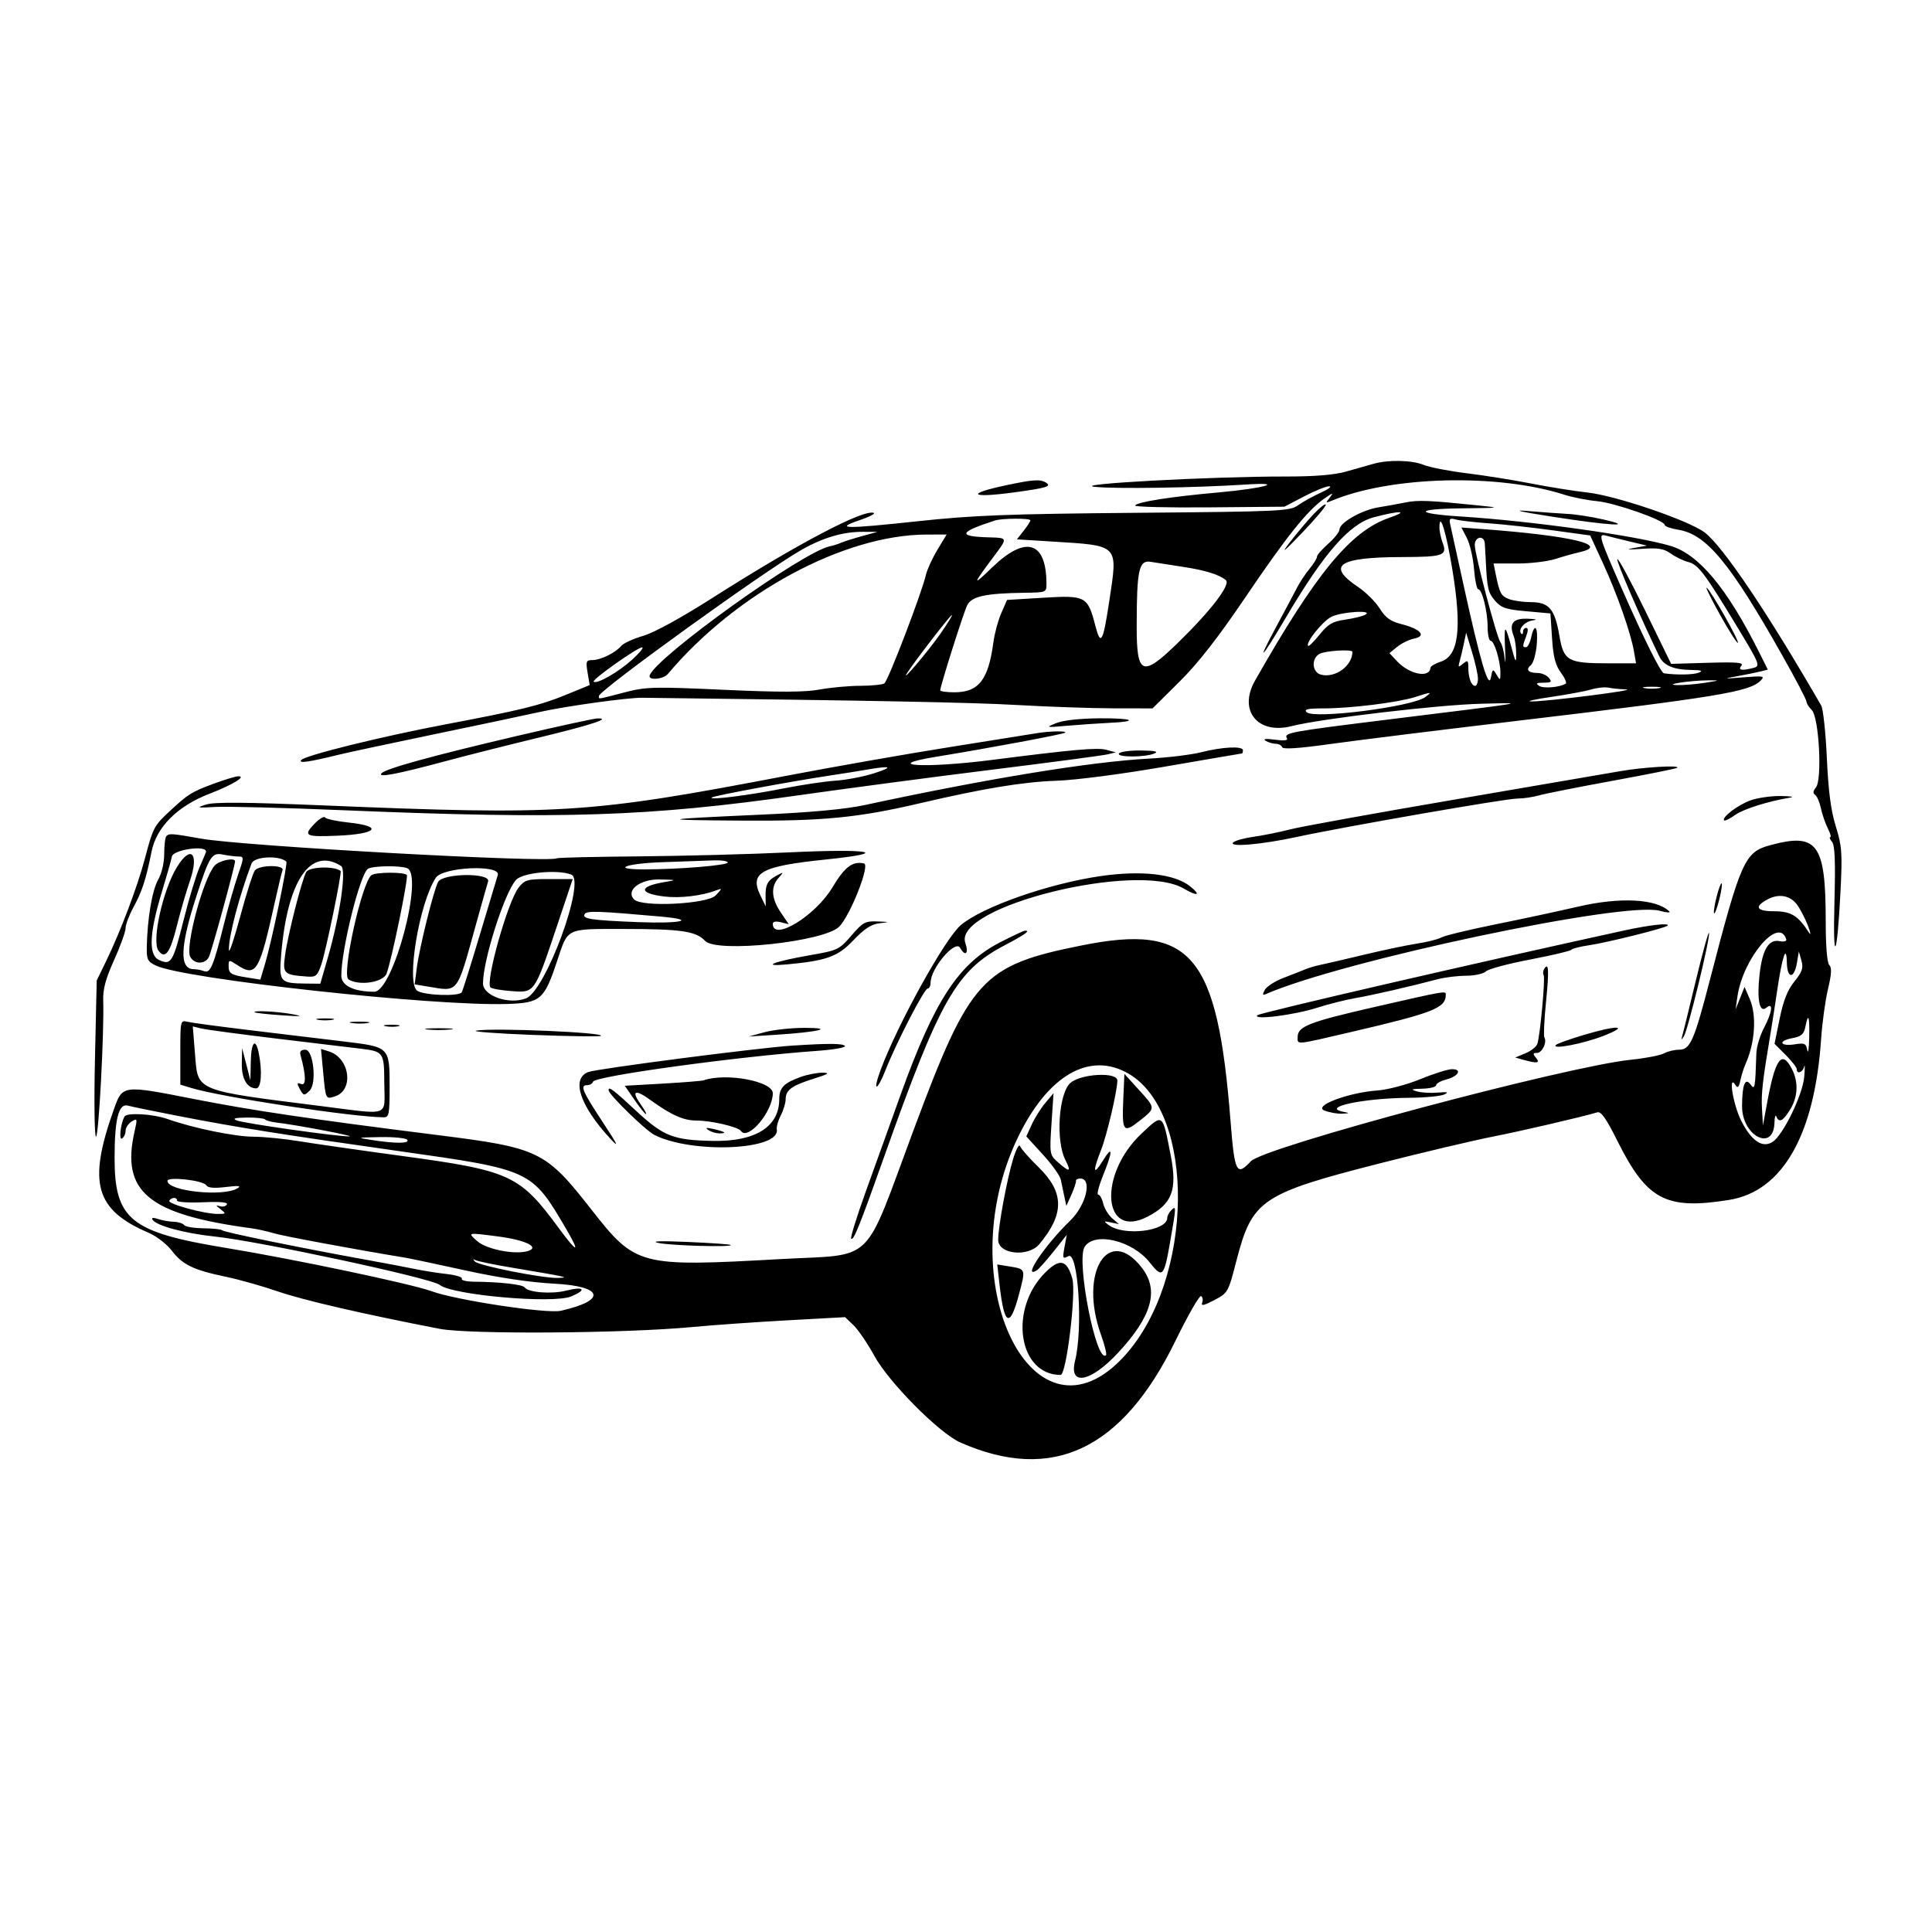 <svg id="svg" xmlns="http://www.w3.org/2000/svg" xmlns:xlink="http://www.w3.org/1999/xlink" width="500" height="500" viewBox="0, 0, 500,500"><g id="svgg"><path id="path0" d="M355.417 120.044 C 354.042 120.433,350.866 121.332,348.360 122.042 C 345.250 122.924,340.225 123.330,332.527 123.322 C 313.442 123.303,276.910 125.287,283.333 125.993 C 288.511 126.563,309.253 126.245,322.500 125.392 C 332.950 124.720,327.210 126.374,315.417 127.433 C 302.848 128.562,294.330 129.895,293.755 130.825 C 293.534 131.183,302.141 131.399,312.883 131.305 L 332.414 131.133 337.469 128.483 C 340.250 127.026,343.175 125.842,343.971 125.852 C 344.766 125.862,343.796 126.606,341.814 127.505 C 339.833 128.404,337.192 129.866,335.944 130.755 C 333.794 132.286,331.613 132.388,294.129 132.716 C 260.822 133.008,251.894 133.351,237.538 134.893 C 218.520 136.935,215.805 136.885,222.500 134.613 C 225.021 133.758,226.644 132.911,226.108 132.732 C 223.334 131.803,206.237 140.817,184.500 154.666 C 176.275 159.907,169.289 163.736,166.445 164.562 C 163.894 165.304,161.333 166.481,160.755 167.177 C 159.294 168.939,155.431 170.833,153.301 170.833 C 151.694 170.833,151.574 171.149,152.066 174.066 L 152.612 177.298 146.514 179.795 C 139.730 182.574,135.019 183.730,115.079 187.511 C 98.820 190.594,79.244 195.422,78.014 196.653 C 77.035 197.632,79.790 197.257,87.500 195.361 C 90.021 194.742,101.083 192.370,112.083 190.091 C 123.083 187.813,135.458 185.197,139.583 184.279 C 146.527 182.733,162.385 180.533,166.250 180.579 C 225.626 181.285,251.569 181.787,263.333 182.459 C 271.354 182.917,282.498 183.301,288.096 183.313 L 298.276 183.333 305.211 176.458 C 310.066 171.645,315.192 165.085,322.303 154.583 C 332.997 138.789,338.339 132.110,342.748 129.019 C 344.961 127.468,345.203 127.418,344.167 128.730 C 343.012 130.191,343.044 130.259,344.583 129.612 C 359.815 123.210,387.519 122.483,404.855 128.031 C 406.997 128.717,410.813 129.469,413.333 129.703 C 417.974 130.133,430.833 134.662,430.833 135.866 C 430.833 136.226,432.427 136.783,434.375 137.104 C 441.637 138.301,447.742 145.680,461.206 169.532 C 464.668 175.665,467.500 181.065,467.500 181.532 C 467.500 181.999,468.126 183.007,468.890 183.771 C 470.767 185.648,471.624 201.793,469.954 203.805 C 469.208 204.704,469.140 205.307,469.741 205.689 C 470.226 205.997,470.904 207.563,471.246 209.167 C 471.588 210.771,472.394 213.115,473.038 214.375 C 473.683 215.635,473.966 216.667,473.669 216.667 C 473.372 216.667,473.581 217.211,474.134 217.877 C 474.867 218.760,475.034 222.984,474.751 233.502 C 474.306 250.059,475.441 248.120,476.312 230.833 C 476.821 220.729,476.698 219.001,475.105 213.867 C 473.827 209.748,473.179 204.800,472.786 196.163 C 472.487 189.570,471.831 183.464,471.329 182.594 C 457.616 158.817,445.902 141.408,441.205 137.826 C 437.133 134.720,418.284 128.288,410.833 127.462 C 407.396 127.081,400.833 126.033,396.250 125.134 C 391.667 124.235,384.167 123.040,379.583 122.478 C 375.000 121.917,369.985 120.942,368.440 120.312 C 365.365 119.059,359.341 118.935,355.417 120.044 M260.417 125.575 C 249.893 127.804,251.013 128.965,262.231 127.457 C 270.788 126.307,272.239 125.874,270.735 124.922 C 269.233 123.970,267.469 124.082,260.417 125.575 M363.750 130.032 C 361.917 130.402,358.729 130.980,356.667 131.316 C 352.410 132.011,346.667 135.279,346.667 137.007 C 346.667 137.642,345.354 139.313,343.750 140.722 C 342.146 142.130,340.833 143.640,340.833 144.077 C 340.833 144.514,339.958 145.932,338.888 147.228 C 337.818 148.523,336.370 150.708,335.670 152.083 C 334.970 153.458,332.627 157.865,330.464 161.875 C 324.928 172.137,326.232 170.939,332.906 159.632 C 342.697 143.042,349.283 135.540,355.511 133.880 C 362.320 132.066,364.898 132.158,359.503 134.022 C 349.541 137.466,340.616 148.299,324.792 176.157 C 320.403 183.882,325.473 190.163,334.284 187.918 C 341.900 185.978,372.385 182.380,383.333 182.129 C 395.227 181.857,397.306 181.506,358.547 186.303 C 333.712 189.376,332.191 189.659,333.049 191.047 C 333.410 191.631,332.387 191.759,329.963 191.434 C 327.618 191.120,326.763 191.217,327.543 191.711 C 328.207 192.131,329.375 192.480,330.139 192.487 C 330.903 192.494,331.659 192.894,331.820 193.376 C 332.016 193.965,336.071 193.699,344.181 192.565 C 350.819 191.637,372.188 188.985,391.667 186.671 C 444.652 180.377,452.738 179.048,455.624 176.162 C 456.835 174.951,456.453 174.877,451.183 175.297 C 445.999 175.710,445.836 175.680,449.572 175.002 C 451.857 174.588,454.578 174.035,455.619 173.774 L 457.511 173.299 455.334 168.941 C 447.024 152.306,439.670 143.457,432.350 141.283 C 423.368 138.615,396.392 134.831,378.103 133.672 C 365.800 132.892,366.021 131.691,378.492 131.554 C 388.458 131.444,388.572 131.422,382.500 130.796 C 369.813 129.488,367.011 129.373,363.750 130.032 M339.920 133.095 C 338.282 134.830,335.509 138.125,333.756 140.417 C 331.390 143.511,332.213 142.868,336.952 137.918 C 340.462 134.252,343.236 130.958,343.116 130.597 C 342.995 130.236,341.557 131.360,339.920 133.095 M401.667 133.709 C 416.640 136.046,423.584 136.432,415.000 134.451 C 412.021 133.763,407.896 133.113,405.833 133.007 C 403.771 132.900,399.083 132.561,395.417 132.253 C 391.124 131.893,393.349 132.411,401.667 133.709 M266.667 134.660 C 266.667 134.932,265.881 136.150,264.921 137.369 L 263.175 139.583 272.212 140.146 C 289.791 141.242,289.318 140.750,287.073 155.602 C 285.450 166.339,284.871 167.335,283.447 161.833 C 281.504 154.324,280.951 154.029,270.080 154.689 L 260.623 155.263 259.130 158.673 C 258.309 160.549,257.389 163.958,257.085 166.250 C 255.796 175.961,253.286 179.167,246.971 179.167 C 244.970 179.167,243.333 178.932,243.333 178.646 C 243.333 177.578,249.324 158.670,250.297 156.667 C 251.430 154.332,255.063 153.538,265.208 153.406 C 270.774 153.334,270.833 153.309,270.824 151.042 C 270.780 140.042,265.444 138.459,256.751 146.867 C 251.430 152.012,251.565 151.528,257.758 143.255 C 260.682 139.348,260.630 139.181,256.458 139.084 C 247.678 138.878,247.934 137.801,257.500 134.703 C 259.319 134.114,266.667 134.080,266.667 134.660 M385.417 135.440 C 389.083 135.696,396.461 136.507,401.811 137.242 L 411.539 138.578 414.841 145.747 C 418.478 153.644,422.017 163.700,422.863 168.542 L 423.409 171.667 416.412 171.667 C 405.723 171.667,404.692 171.091,403.561 164.485 C 402.381 157.597,400.875 155.833,396.175 155.833 C 394.213 155.833,391.679 155.480,390.542 155.048 C 388.467 154.259,388.086 153.542,387.079 148.542 L 386.534 145.833 392.702 145.833 C 396.094 145.833,400.530 145.302,402.560 144.653 C 404.589 144.004,407.281 143.246,408.542 142.970 C 417.053 141.106,406.887 138.647,383.482 136.910 L 378.214 136.519 379.633 139.264 C 380.414 140.773,381.242 144.369,381.474 147.254 C 381.705 150.139,382.201 152.500,382.575 152.500 C 383.576 152.500,384.990 158.218,384.995 162.292 C 384.998 164.240,385.357 165.833,385.794 165.833 C 386.727 165.833,388.333 171.168,388.303 174.167 C 388.284 176.157,388.238 176.175,387.293 174.583 C 386.360 173.013,386.276 173.060,385.826 175.417 C 385.241 178.478,383.046 170.966,378.641 150.833 C 377.087 143.729,375.612 137.024,375.365 135.933 C 374.969 134.195,375.151 134.013,376.832 134.462 C 377.887 134.744,381.750 135.184,385.417 135.440 M375.848 147.274 C 378.397 162.730,377.517 169.738,372.839 171.250 C 371.421 171.708,370.234 172.416,370.202 172.823 C 369.981 175.578,364.774 174.560,361.560 171.133 L 359.583 169.025 361.615 167.377 C 362.733 166.471,364.707 165.517,366.003 165.258 C 369.254 164.607,367.643 162.770,362.738 161.535 C 359.863 160.811,358.604 159.908,357.064 157.469 C 355.975 155.744,353.472 153.253,351.501 151.933 C 343.159 146.345,346.307 144.203,362.917 144.163 C 373.526 144.138,374.604 143.760,373.366 140.502 C 372.890 139.249,372.511 137.405,372.525 136.404 C 372.584 132.214,374.278 137.758,375.848 147.274 M223.103 138.744 C 220.914 139.346,218.476 140.119,217.686 140.461 C 216.896 140.804,215.592 141.213,214.787 141.371 C 207.869 142.728,169.832 169.983,168.134 174.801 C 167.656 176.155,171.647 175.837,172.835 174.426 C 190.510 153.437,218.431 138.389,239.784 138.344 L 244.985 138.333 242.598 142.292 C 241.285 144.469,239.952 147.375,239.635 148.750 C 238.551 153.462,229.826 176.250,228.871 176.862 C 228.346 177.199,225.522 177.480,222.596 177.487 C 219.670 177.494,214.946 177.929,212.099 178.454 C 208.261 179.161,201.842 179.177,187.289 178.517 C 168.983 177.686,167.243 177.733,161.536 179.215 C 154.298 181.095,155.000 180.998,155.000 180.121 C 155.000 178.671,197.594 147.930,207.301 142.375 C 212.939 139.148,218.152 137.606,223.333 137.631 L 227.083 137.649 223.103 138.744 M421.667 140.114 L 426.250 141.207 422.917 141.805 C 420.554 142.229,421.124 142.297,424.877 142.039 C 429.163 141.744,430.600 141.980,432.428 143.282 C 433.669 144.166,435.705 145.145,436.953 145.458 C 439.505 146.099,441.245 148.420,449.829 162.633 C 455.367 171.803,455.592 172.369,453.888 172.827 C 450.823 173.649,449.690 173.461,450.662 172.292 C 451.349 171.466,449.555 171.308,442.011 171.530 L 432.493 171.810 425.671 157.839 C 421.919 150.154,418.720 144.256,418.562 144.731 C 418.331 145.424,424.530 159.775,429.428 169.885 C 430.578 172.258,433.094 173.315,437.763 173.386 C 440.368 173.426,440.828 173.607,439.583 174.103 C 438.229 174.643,433.903 174.716,430.635 174.254 C 429.824 174.139,425.457 165.377,419.793 152.500 C 413.839 138.964,413.558 138.046,415.543 138.595 C 416.390 138.829,419.146 139.513,421.667 140.114 M384.268 140.625 C 384.324 141.427,384.433 143.396,384.511 145.000 C 384.862 152.274,385.112 153.371,386.891 155.439 C 388.509 157.320,389.682 157.718,395.016 158.194 L 401.250 158.750 401.667 165.143 C 401.984 170.014,402.528 172.136,403.950 174.057 C 404.977 175.444,405.540 176.741,405.200 176.941 C 403.571 177.900,399.448 178.242,398.333 177.511 C 397.361 176.874,397.615 176.689,399.477 176.679 C 401.510 176.669,401.714 176.478,400.833 175.417 C 400.263 174.729,398.967 174.167,397.954 174.167 C 395.521 174.167,394.751 173.301,396.174 172.166 C 396.805 171.662,397.494 169.281,397.705 166.875 C 398.118 162.160,397.148 160.910,396.250 165.000 C 395.948 166.375,395.356 167.500,394.934 167.500 C 393.974 167.500,393.978 167.273,394.979 164.638 C 395.507 163.249,395.507 162.500,394.979 162.500 C 394.532 162.500,394.167 162.938,394.167 163.472 C 394.167 164.007,393.970 164.248,393.730 164.008 C 392.737 163.015,394.463 160.907,396.529 160.590 C 398.053 160.357,397.669 160.211,395.306 160.125 C 391.572 159.990,390.475 161.365,391.737 164.597 C 392.092 165.506,392.385 167.563,392.387 169.167 C 392.390 171.757,392.254 171.575,391.170 167.545 C 389.492 161.302,389.204 161.387,389.519 168.026 C 389.668 171.174,389.624 172.257,389.421 170.433 C 389.218 168.609,388.725 166.722,388.326 166.241 C 387.382 165.104,381.673 143.489,381.669 141.042 C 381.666 138.826,384.116 138.433,384.268 140.625 M306.021 146.681 C 311.895 147.566,315.480 148.670,317.249 150.138 C 318.599 151.258,313.285 158.174,304.621 166.576 C 295.606 175.317,294.163 174.702,294.174 162.125 C 294.187 147.417,294.740 144.886,297.826 145.403 C 299.251 145.642,302.938 146.217,306.021 146.681 M445.195 159.195 C 447.503 163.334,449.557 166.554,449.761 166.351 C 450.186 165.925,442.706 152.726,441.680 152.092 C 441.305 151.860,442.887 155.057,445.195 159.195 M353.333 159.088 C 352.646 159.476,350.301 160.050,348.123 160.364 C 344.844 160.838,343.709 161.501,341.525 164.218 C 340.075 166.023,338.737 167.348,338.551 167.162 C 337.779 166.390,342.274 160.767,344.583 159.617 C 347.211 158.308,355.620 157.800,353.333 159.088 M243.263 164.171 C 240.112 168.663,232.832 177.232,234.771 174.167 C 236.587 171.296,245.943 159.167,246.341 159.167 C 246.579 159.167,245.193 161.419,243.263 164.171 M382.489 175.625 C 382.495 176.656,382.165 177.500,381.756 177.500 C 380.779 177.500,380.000 175.390,380.000 172.746 C 380.000 170.876,379.840 170.762,378.630 171.766 C 377.425 172.766,377.317 172.703,377.734 171.243 C 377.995 170.330,378.485 168.271,378.823 166.667 L 379.436 163.750 380.957 168.750 C 381.793 171.500,382.482 174.594,382.489 175.625 M163.541 170.773 C 160.011 173.966,154.389 177.167,153.634 176.412 C 153.124 175.902,165.034 167.489,166.203 167.534 C 166.687 167.553,165.489 169.010,163.541 170.773 M350.000 168.696 C 350.000 172.301,345.578 175.535,341.908 174.614 C 339.571 174.027,339.277 170.504,341.458 169.233 C 342.870 168.411,350.000 167.962,350.000 168.696 M441.250 176.705 C 438.958 177.062,435.771 177.331,434.167 177.302 C 430.042 177.228,437.359 176.089,442.083 176.070 C 445.236 176.057,445.191 176.091,441.250 176.705 M420.833 178.423 C 424.160 178.551,400.076 181.595,396.250 181.530 C 394.875 181.507,397.172 180.988,401.355 180.378 C 405.537 179.767,410.225 178.896,411.772 178.440 C 413.318 177.985,415.333 177.770,416.250 177.962 C 417.167 178.154,419.229 178.361,420.833 178.423 M429.375 178.088 C 428.344 178.287,426.656 178.287,425.625 178.088 C 424.594 177.889,425.438 177.727,427.500 177.727 C 429.563 177.727,430.406 177.889,429.375 178.088 M368.867 180.394 C 365.541 182.913,340.001 186.168,338.143 184.309 C 337.397 183.564,338.434 183.333,342.542 183.331 C 349.488 183.328,361.662 181.828,366.104 180.428 C 370.612 179.007,370.698 179.006,368.867 180.394 M133.750 190.473 C 111.790 195.625,99.950 198.885,98.750 200.111 C 97.546 201.342,102.691 200.379,115.000 197.070 C 120.729 195.530,131.724 192.751,139.433 190.894 C 152.913 187.647,158.483 185.822,154.583 185.930 C 153.667 185.956,144.292 188.000,133.750 190.473 M273.333 187.146 C 270.518 188.290,270.618 188.313,276.250 187.819 C 279.458 187.537,284.258 187.207,286.915 187.085 C 295.066 186.712,293.282 185.829,284.514 185.897 C 279.433 185.936,275.127 186.417,273.333 187.146 M268.333 189.745 C 267.188 189.938,257.063 191.556,245.833 193.342 C 234.604 195.127,215.479 198.487,203.333 200.810 C 152.481 210.532,145.212 210.996,83.750 208.439 C 63.439 207.595,55.488 207.536,53.333 208.215 C 50.676 209.053,50.898 209.108,55.833 208.834 C 58.813 208.669,73.813 209.057,89.167 209.697 C 145.831 212.059,167.891 211.331,206.667 205.822 C 219.271 204.031,241.958 201.029,257.083 199.151 C 272.208 197.272,285.521 195.505,286.667 195.222 L 288.750 194.709 286.250 194.037 C 283.972 193.425,277.521 194.000,256.667 196.674 C 239.511 198.874,227.759 198.224,242.158 195.871 C 256.304 193.560,275.265 190.012,275.678 189.600 C 276.163 189.115,271.532 189.206,268.333 189.745 M310.833 194.684 C 308.313 195.326,302.313 196.061,297.500 196.317 C 282.316 197.127,255.955 201.429,223.750 208.354 C 218.682 209.444,209.900 210.252,196.667 210.847 C 170.238 212.034,169.675 212.229,192.266 212.375 C 212.951 212.509,222.110 211.615,237.917 207.919 C 254.419 204.060,264.735 202.354,273.333 202.061 C 278.458 201.886,290.176 200.361,301.616 198.381 C 312.360 196.521,321.266 195.000,321.408 195.000 C 321.550 195.000,321.667 194.625,321.667 194.167 C 321.667 193.024,316.362 193.277,310.833 194.684 M289.583 195.000 C 288.949 196.027,296.361 196.027,298.750 195.000 C 299.930 194.493,298.911 194.267,295.258 194.225 C 292.420 194.193,289.867 194.542,289.583 195.000 M226.301 200.098 C 223.578 200.976,219.078 201.846,216.301 202.031 C 213.523 202.215,207.500 203.110,202.917 204.020 C 193.915 205.806,183.487 207.133,184.177 206.403 C 184.602 205.954,204.730 202.212,215.000 200.673 C 217.979 200.227,222.104 199.568,224.167 199.209 C 230.609 198.087,231.447 198.436,226.301 200.098 M419.167 199.603 C 415.729 200.208,396.315 203.539,376.024 207.005 C 355.733 210.472,336.795 213.905,333.941 214.635 C 331.086 215.365,326.780 216.234,324.372 216.567 C 321.965 216.900,319.608 217.559,319.135 218.032 C 317.857 219.310,326.485 218.573,335.417 216.642 C 347.756 213.973,389.691 206.667,392.665 206.667 C 394.184 206.667,396.706 206.300,398.268 205.852 C 399.830 205.404,408.442 203.696,417.406 202.056 C 426.370 200.416,433.870 198.907,434.074 198.704 C 434.821 197.957,425.240 198.535,419.167 199.603 M55.214 202.853 C 49.571 204.950,48.689 205.503,43.892 209.955 C 39.870 213.688,39.611 214.183,37.506 222.167 C 35.583 229.457,31.193 241.074,27.460 248.750 L 25.029 253.750 24.578 273.958 C 24.327 285.206,24.448 294.167,24.851 294.167 C 25.549 294.167,26.979 267.104,26.713 258.947 C 26.616 255.993,27.340 253.303,29.542 248.426 C 31.169 244.822,32.500 241.124,32.500 240.208 C 32.500 239.293,33.396 236.902,34.490 234.897 C 36.756 230.746,37.805 227.534,39.206 220.457 C 40.475 214.046,45.893 208.625,54.250 205.403 C 60.165 203.123,63.873 200.873,61.667 200.903 C 60.979 200.913,58.076 201.790,55.214 202.853 M452.954 207.158 C 449.733 208.337,445.478 211.589,446.205 212.316 C 446.406 212.517,447.678 211.893,449.032 210.929 C 451.227 209.366,457.474 207.392,463.333 206.410 C 464.479 206.218,463.354 206.036,460.833 206.006 C 458.313 205.975,454.767 206.494,452.954 207.158 M81.340 213.240 C 78.399 216.309,79.025 216.629,87.288 216.281 C 97.628 215.846,99.349 213.837,90.208 212.872 C 87.115 212.546,84.373 211.953,84.116 211.554 C 83.859 211.155,82.610 211.914,81.340 213.240 M43.056 216.389 C 42.750 216.694,42.500 218.736,42.500 220.925 C 42.500 223.291,41.864 226.022,40.931 227.661 C 39.382 230.381,38.139 237.712,37.992 244.982 C 37.925 248.313,38.177 248.839,40.344 249.884 C 47.594 253.380,112.299 260.451,131.315 259.826 C 139.884 259.544,140.850 258.716,144.141 248.827 C 147.077 240.005,146.233 240.417,161.391 240.417 C 176.277 240.417,180.128 240.980,182.475 243.499 C 185.464 246.707,213.355 243.736,217.206 239.799 C 220.093 236.847,225.216 223.823,223.629 223.468 C 220.637 222.798,218.629 224.317,215.417 229.678 C 210.998 237.053,200.000 243.758,200.000 239.076 C 200.000 238.509,200.798 238.353,202.066 238.671 L 204.132 239.190 202.066 236.145 C 199.638 232.567,199.430 229.524,201.458 227.236 C 202.871 225.642,202.860 225.621,201.088 226.550 C 198.662 227.822,198.078 228.897,198.129 231.995 L 198.172 234.583 196.860 231.894 C 193.884 225.790,196.768 224.191,213.969 222.412 C 230.896 220.660,225.306 219.594,204.404 220.587 C 194.419 221.062,176.884 221.529,165.437 221.626 C 153.989 221.722,144.386 221.948,144.097 222.126 C 142.111 223.354,63.087 218.991,52.106 217.048 C 44.385 215.682,43.805 215.639,43.056 216.389 M457.952 218.782 C 451.523 220.546,450.490 222.878,442.498 253.690 C 438.412 269.444,437.424 271.667,434.507 271.667 C 433.343 271.667,431.588 272.096,430.607 272.621 C 429.627 273.146,425.808 273.881,422.121 274.256 C 405.483 275.945,327.108 296.872,323.717 300.531 C 320.026 304.514,319.514 303.508,318.468 290.208 C 315.059 246.898,308.379 238.989,280.000 244.664 C 254.097 249.843,251.060 253.177,236.415 292.500 C 223.235 327.892,226.731 324.480,202.254 325.839 C 165.224 327.895,164.568 327.722,152.894 312.831 C 141.170 297.875,139.465 297.053,113.333 293.765 C 80.401 289.621,65.291 287.390,50.543 284.493 C 31.460 280.745,31.743 280.708,29.408 287.274 C 22.672 306.220,24.652 313.124,38.529 319.072 C 40.519 319.925,43.204 322.016,44.513 323.731 C 47.251 327.322,50.121 328.695,58.543 330.446 C 61.865 331.136,67.901 332.843,71.956 334.238 C 78.509 336.493,93.910 340.051,113.750 343.895 C 121.381 345.374,161.747 345.089,179.167 343.434 C 184.438 342.933,195.490 342.153,203.728 341.700 L 218.705 340.878 220.903 342.984 C 222.112 344.142,224.537 347.707,226.290 350.907 C 230.078 357.817,243.096 370.922,248.562 373.328 C 272.328 383.789,290.408 375.248,304.181 347.054 C 307.431 340.401,310.428 335.166,310.842 335.422 C 311.256 335.678,311.380 336.445,311.118 337.127 C 310.763 338.051,311.560 337.885,314.239 336.476 C 317.804 334.601,317.857 334.506,319.991 326.250 C 324.070 310.465,326.397 308.899,357.564 300.959 C 368.300 298.224,381.208 295.172,386.250 294.177 C 394.072 292.632,409.035 289.155,413.393 287.868 C 414.357 287.584,415.721 289.525,418.548 295.199 C 426.201 310.561,431.127 313.170,447.500 310.535 C 461.300 308.314,469.611 293.798,471.295 268.974 C 471.583 264.726,472.387 258.871,473.082 255.964 C 474.005 252.100,474.097 250.430,473.422 249.756 C 472.847 249.180,472.498 244.903,472.495 238.375 C 472.486 218.260,470.350 215.381,457.952 218.782 M53.333 220.391 C 53.333 220.518,52.593 222.296,51.687 224.343 C 50.782 226.389,48.931 232.487,47.575 237.894 C 44.756 249.132,44.304 249.876,41.160 248.444 C 38.374 247.175,38.624 241.516,41.945 230.646 C 43.104 226.853,44.249 222.813,44.490 221.667 C 44.863 219.888,53.333 218.666,53.333 220.391 M61.726 221.667 C 63.178 221.667,63.172 221.874,61.587 226.458 C 60.676 229.094,59.041 234.813,57.953 239.167 C 55.240 250.025,54.432 251.947,52.837 251.335 C 52.118 251.059,50.905 250.828,50.140 250.821 C 46.389 250.786,46.585 245.032,50.779 232.083 C 54.184 221.573,54.805 220.586,57.655 221.156 C 59.059 221.437,60.891 221.667,61.726 221.667 M45.807 224.375 C 42.127 230.349,39.198 243.607,41.019 246.044 C 42.751 248.362,44.027 246.624,45.791 239.542 C 46.699 235.898,48.205 230.702,49.138 227.995 C 51.603 220.837,49.437 218.483,45.807 224.375 M74.103 223.000 C 74.533 223.420,70.353 243.510,68.624 249.331 L 67.378 253.527 63.977 252.983 C 59.707 252.300,59.167 251.958,59.167 249.932 C 59.167 248.388,59.282 248.370,61.202 249.628 C 66.345 252.998,67.084 251.769,71.253 232.917 C 72.064 229.250,72.903 225.781,73.119 225.208 C 73.658 223.779,67.168 223.808,65.980 225.240 C 65.489 225.831,63.783 231.175,62.187 237.115 C 60.591 243.056,59.264 246.979,59.238 245.833 C 59.160 242.343,61.879 231.986,65.116 223.449 C 65.806 221.632,72.364 221.304,74.103 223.000 M55.568 224.000 C 52.629 227.247,47.853 245.045,49.230 247.618 C 50.276 249.573,53.032 249.625,54.046 247.708 C 54.707 246.459,60.833 224.077,60.833 222.912 C 60.833 221.834,56.768 222.674,55.568 224.000 M188.333 223.208 C 188.333 223.953,175.813 224.988,166.708 224.996 C 157.806 225.003,161.993 223.425,171.677 223.124 C 176.484 222.974,182.198 222.772,184.375 222.676 C 186.552 222.579,188.333 222.818,188.333 223.208 M88.276 224.113 C 89.723 225.029,87.995 236.920,84.818 247.917 L 82.892 254.583 79.154 254.544 C 72.476 254.474,72.193 254.153,72.751 247.272 C 74.313 227.998,80.301 219.067,88.276 224.113 M79.242 225.693 C 78.045 227.928,74.476 241.995,73.769 247.257 C 73.129 252.022,73.420 252.297,79.557 252.739 C 81.754 252.897,82.157 252.545,83.167 249.583 C 84.357 246.091,88.550 225.745,88.148 225.408 C 86.561 224.076,79.994 224.287,79.242 225.693 M105.349 224.672 C 109.781 226.373,101.740 256.672,96.858 256.662 C 91.552 256.651,88.333 255.081,88.333 252.503 C 88.333 245.636,93.198 226.132,95.233 224.838 C 96.444 224.069,103.475 223.954,105.349 224.672 M128.826 226.458 C 128.577 227.260,126.475 234.256,124.156 242.004 C 121.837 249.751,119.743 256.408,119.504 256.795 C 118.796 257.941,109.632 257.608,107.946 256.375 C 105.080 254.279,108.486 233.728,112.788 227.163 C 114.632 224.348,129.687 223.686,128.826 226.458 M96.165 226.471 C 93.692 228.119,88.338 252.293,90.186 253.466 C 92.930 255.207,99.176 254.251,100.048 251.957 C 101.332 248.581,105.733 227.179,105.291 226.463 C 104.792 225.656,97.378 225.663,96.165 226.471 M147.849 226.339 C 151.714 227.822,141.226 256.441,136.104 258.389 C 131.689 260.067,125.000 257.723,125.000 254.497 C 125.000 248.458,130.609 230.901,133.558 227.708 C 135.305 225.818,144.255 224.960,147.849 226.339 M284.740 226.745 C 271.240 228.719,254.227 234.699,248.644 239.433 C 244.563 242.894,232.329 264.991,227.904 276.894 C 225.771 282.632,226.921 282.642,229.186 276.905 C 232.003 269.770,239.207 255.833,240.077 255.833 C 240.493 255.833,240.833 255.148,240.833 254.310 C 240.833 250.612,247.237 243.071,248.484 245.300 C 249.823 247.692,250.782 246.770,249.822 244.014 C 246.559 234.655,294.268 222.820,306.400 229.978 C 309.987 232.095,310.933 231.689,307.927 229.323 C 303.896 226.153,295.314 225.199,284.740 226.745 M113.373 228.259 C 112.212 230.428,108.538 245.264,107.865 250.501 L 107.318 254.752 110.534 255.284 C 118.843 256.656,118.073 257.653,123.318 238.750 C 124.717 233.708,126.068 228.927,126.320 228.125 C 127.044 225.823,114.608 225.952,113.373 228.259 M134.222 229.702 C 131.419 233.265,125.536 254.147,126.939 255.550 C 127.267 255.878,129.745 256.306,132.447 256.501 C 138.422 256.934,138.290 257.124,144.236 239.375 L 148.215 227.500 142.084 227.500 C 136.450 227.500,135.814 227.678,134.222 229.702 M172.083 228.259 C 165.278 229.381,165.172 231.189,171.864 232.010 C 175.984 232.515,181.631 231.846,185.417 230.403 C 186.955 229.817,186.939 229.920,185.206 231.738 C 183.074 233.976,166.164 234.826,164.132 232.797 C 161.814 230.482,165.609 227.491,170.721 227.604 C 175.186 227.703,175.253 227.736,172.083 228.259 M444.236 232.153 C 443.698 234.289,443.415 236.192,443.606 236.383 C 443.796 236.574,444.393 234.983,444.931 232.847 C 445.468 230.711,445.752 228.808,445.561 228.617 C 445.370 228.426,444.774 230.017,444.236 232.153 M465.104 234.167 C 465.939 235.313,467.194 237.750,467.894 239.583 C 468.617 241.478,468.717 242.218,468.125 241.299 C 465.318 236.939,463.499 235.833,459.135 235.833 C 454.487 235.833,453.878 234.618,457.566 232.701 C 460.456 231.199,463.350 231.761,465.104 234.167 M408.333 234.654 C 403.521 235.775,393.958 237.827,387.083 239.214 C 380.208 240.601,373.875 242.132,373.009 242.615 C 372.143 243.098,369.330 243.810,366.759 244.198 C 364.187 244.585,357.958 245.894,352.917 247.105 C 347.875 248.317,342.813 249.492,341.667 249.717 C 340.521 249.942,338.833 250.439,337.917 250.822 C 337.000 251.205,334.439 252.208,332.226 253.051 C 330.013 253.894,327.813 255.296,327.338 256.168 C 326.661 257.409,326.720 257.645,327.611 257.259 C 347.654 248.563,420.375 233.185,429.517 235.709 C 431.309 236.203,432.432 236.275,432.012 235.869 C 428.627 232.585,419.279 232.105,408.333 234.654 M171.025 237.212 C 180.557 238.062,176.390 239.086,165.191 238.646 C 152.909 238.164,150.546 237.806,151.326 236.544 C 151.869 235.666,154.787 235.765,171.025 237.212 M220.345 242.119 C 217.187 245.784,216.845 245.946,209.583 247.213 C 200.276 248.836,196.756 250.221,203.526 249.597 C 213.964 248.633,216.814 247.601,220.893 243.306 C 223.671 240.381,225.476 239.200,227.559 238.947 C 230.325 238.611,230.307 238.596,227.011 238.467 C 223.936 238.346,223.290 238.700,220.345 242.119 M420.417 240.790 C 382.422 249.077,326.076 262.093,325.417 262.735 C 324.045 264.072,334.834 262.726,340.833 260.812 C 343.813 259.861,348.313 258.729,350.833 258.296 C 355.187 257.548,364.828 255.336,372.083 253.420 C 373.917 252.936,377.225 252.531,379.435 252.520 C 381.644 252.509,383.949 252.003,384.556 251.396 C 385.163 250.789,390.293 249.409,395.955 248.330 C 401.617 247.251,406.438 246.112,406.667 245.799 C 406.896 245.487,408.958 244.960,411.250 244.629 C 415.821 243.969,430.906 240.206,431.545 239.567 C 432.338 238.773,426.948 239.366,420.417 240.790 M258.875 243.844 C 248.063 249.392,241.836 258.923,233.072 283.333 C 230.521 290.438,226.498 301.617,224.131 308.177 C 221.764 314.737,220.031 320.309,220.281 320.559 C 220.894 321.171,222.394 317.451,228.734 299.599 C 243.282 258.631,247.502 251.209,259.970 244.657 C 265.365 241.822,266.824 240.768,265.208 240.874 C 264.865 240.897,262.015 242.233,258.875 243.844 M438.858 253.876 C 437.115 261.140,435.512 267.646,435.296 268.333 C 435.019 269.215,435.164 269.173,435.789 268.192 C 436.843 266.536,442.667 242.583,442.290 241.453 C 442.146 241.022,440.602 246.612,438.858 253.876 M462.259 243.016 C 462.451 243.598,461.799 243.801,460.523 243.558 C 457.718 243.021,456.090 245.765,455.369 252.244 C 454.647 258.737,455.367 262.258,457.118 260.805 C 459.000 259.243,458.684 261.898,456.491 266.075 C 455.477 268.005,454.604 270.896,454.550 272.500 C 454.233 281.902,454.181 282.172,452.992 280.606 C 451.614 278.789,450.863 280.770,450.845 286.273 C 450.818 294.050,459.038 298.215,459.232 290.523 C 459.269 289.089,459.487 288.385,459.719 288.958 C 460.409 290.670,461.431 290.161,463.265 287.193 C 465.318 283.872,465.487 280.025,463.729 276.625 C 461.130 271.600,459.445 273.913,457.325 285.417 L 456.250 291.250 456.000 286.927 C 455.773 282.998,456.141 279.782,458.273 267.083 C 458.658 264.792,459.384 260.104,459.887 256.667 C 461.223 247.533,462.333 244.197,462.428 249.028 C 462.515 253.391,464.333 253.442,465.062 249.100 L 465.540 246.250 466.206 248.588 C 466.752 250.509,466.427 251.479,464.387 254.017 C 462.609 256.230,461.526 258.958,460.575 263.622 L 459.247 270.135 462.123 273.012 C 463.705 274.594,465.000 276.251,465.000 276.694 C 465.000 278.089,466.533 277.568,466.923 276.042 C 467.128 275.240,467.131 276.445,466.929 278.721 C 466.515 283.388,461.447 293.791,458.742 295.528 C 456.126 297.208,453.272 295.285,450.625 290.059 C 448.529 285.920,447.206 277.761,449.122 280.790 C 449.711 281.721,450.008 281.436,450.424 279.540 C 450.721 278.189,451.302 276.333,451.717 275.417 C 454.213 269.896,454.679 262.797,452.826 258.515 L 451.486 255.417 450.322 258.333 L 449.159 261.250 449.642 257.917 C 451.083 247.980,460.309 237.084,462.259 243.016 M399.618 250.778 C 399.315 251.267,399.262 251.979,399.498 252.362 C 399.953 253.097,398.611 267.792,397.876 270.119 C 397.639 270.872,396.250 271.982,394.790 272.587 L 392.134 273.687 394.192 274.260 C 397.867 275.284,398.671 275.160,397.500 273.750 C 396.653 272.730,396.701 272.500,397.758 272.500 C 399.097 272.500,400.435 269.711,399.681 268.491 C 399.446 268.112,399.640 263.951,400.112 259.246 C 400.933 251.043,400.806 248.855,399.618 250.778 M355.833 260.587 C 338.823 264.474,335.833 265.635,335.833 268.353 C 335.833 270.431,334.949 270.512,349.615 267.095 C 371.045 262.103,374.167 260.875,374.167 257.432 C 374.167 256.392,374.241 256.379,355.833 260.587 M65.903 261.982 C 66.094 262.155,69.250 262.504,72.917 262.756 C 77.928 263.101,78.652 263.038,75.833 262.503 C 71.980 261.771,65.283 261.420,65.903 261.982 M82.292 263.921 C 83.323 264.120,85.010 264.120,86.042 263.921 C 87.073 263.723,86.229 263.560,84.167 263.560 C 82.104 263.560,81.260 263.723,82.292 263.921 M468.220 268.542 C 468.157 271.406,467.938 272.862,467.732 271.777 C 467.404 270.046,467.013 269.861,464.528 270.264 C 460.712 270.883,459.995 269.400,463.768 268.692 C 466.198 268.236,466.837 267.689,467.228 265.733 C 467.991 261.921,468.342 262.918,468.220 268.542 M46.667 272.345 L 46.667 280.704 49.375 281.532 C 57.197 283.923,91.248 289.117,99.375 289.159 C 100.660 289.166,100.833 288.245,100.833 281.409 C 100.833 270.942,100.860 270.968,89.131 269.553 C 83.880 268.920,73.021 267.614,65.000 266.650 C 56.979 265.687,49.573 264.694,48.542 264.443 C 46.691 263.992,46.667 264.097,46.667 272.345 M91.053 264.765 C 92.320 264.956,94.195 264.951,95.220 264.753 C 96.245 264.555,95.208 264.399,92.917 264.405 C 90.625 264.411,89.786 264.573,91.053 264.765 M99.801 265.589 C 100.838 265.789,102.338 265.781,103.135 265.573 C 103.931 265.364,103.083 265.201,101.250 265.210 C 99.417 265.219,98.765 265.390,99.801 265.589 M71.440 268.771 C 80.960 269.915,90.679 271.082,93.036 271.364 C 99.328 272.115,99.406 272.224,99.457 280.304 C 99.514 289.209,101.308 288.545,83.321 286.282 C 50.397 282.139,51.238 282.479,50.485 273.022 L 49.896 265.627 52.013 266.158 C 53.177 266.450,61.919 267.626,71.440 268.771 M110.606 266.435 C 112.086 266.619,114.711 266.622,116.440 266.441 C 118.169 266.261,116.958 266.110,113.750 266.107 C 110.542 266.103,109.127 266.251,110.606 266.435 M123.333 266.706 C 121.729 266.957,128.223 267.462,137.765 267.830 C 147.307 268.197,155.301 268.310,155.530 268.081 C 156.427 267.184,128.032 265.972,123.333 266.706 M197.917 267.123 L 193.750 268.253 200.833 267.799 C 211.776 267.098,216.256 266.029,208.333 266.009 C 204.896 266.000,200.208 266.502,197.917 267.123 M409.739 267.887 C 406.158 268.954,402.970 270.104,402.656 270.441 C 401.472 271.711,409.792 270.114,415.000 268.073 C 421.947 265.350,418.644 265.233,409.739 267.887 M64.901 274.792 L 64.802 279.583 63.731 275.417 L 62.660 271.250 62.580 275.149 C 62.498 279.146,63.940 281.667,66.310 281.667 C 67.603 281.667,67.923 277.326,66.979 272.604 C 66.141 268.412,65.008 269.604,64.901 274.792 M205.000 270.605 C 196.313 271.168,154.490 276.585,152.247 277.438 C 147.770 279.140,150.052 286.120,157.851 294.583 C 160.354 297.299,159.988 296.493,155.878 290.240 C 150.623 282.244,150.043 280.833,152.014 280.833 C 152.663 280.833,153.330 280.425,153.497 279.927 C 153.973 278.496,190.937 273.421,211.513 271.960 C 215.693 271.664,218.916 271.101,218.674 270.710 C 218.248 270.021,214.466 269.992,205.000 270.605 M77.788 273.125 C 79.204 278.287,79.266 281.050,77.956 280.547 C 76.858 280.126,76.781 280.322,77.510 281.685 C 78.553 283.635,78.712 283.668,80.149 282.233 C 82.023 280.362,81.105 271.667,79.033 271.667 C 77.869 271.667,77.505 272.093,77.788 273.125 M83.642 277.563 C 84.290 284.536,84.277 284.509,86.652 283.755 C 91.687 282.157,90.557 273.771,85.080 272.088 L 83.076 271.473 83.642 277.563 M292.128 277.899 C 309.520 288.091,308.961 330.958,291.178 350.737 C 267.665 376.890,245.447 331.986,263.360 294.513 C 271.127 278.265,282.019 271.975,292.128 277.899 M367.500 279.309 C 364.031 280.727,359.167 282.014,356.568 282.200 C 348.935 282.747,339.747 286.211,342.763 287.405 C 344.053 287.915,346.115 288.282,347.346 288.220 C 349.310 288.120,349.354 288.062,347.708 287.745 C 341.641 286.577,352.754 284.204,364.744 284.108 C 368.781 284.076,372.833 283.695,373.750 283.262 C 375.037 282.654,374.656 282.540,372.083 282.765 C 370.250 282.925,367.813 282.781,366.667 282.445 C 364.954 281.942,365.213 281.818,368.125 281.750 C 370.073 281.704,371.667 281.302,371.667 280.857 C 371.667 280.412,372.860 279.738,374.318 279.361 C 377.510 278.534,378.489 276.648,375.694 276.710 C 374.625 276.734,370.938 277.903,367.500 279.309 M207.284 278.691 C 202.851 280.273,201.667 281.496,201.667 284.492 C 201.667 291.602,195.492 295.480,184.510 295.267 C 174.232 295.068,171.759 294.100,164.613 287.474 C 158.621 281.918,157.500 281.078,157.500 282.145 C 157.500 283.227,167.111 292.600,169.383 293.733 C 179.280 298.670,201.979 297.639,201.032 292.295 C 200.911 291.617,201.378 289.980,202.068 288.657 C 202.758 287.333,203.325 285.452,203.328 284.477 C 203.335 282.089,204.878 280.961,210.594 279.166 C 214.412 277.967,214.896 277.644,212.917 277.613 C 211.542 277.591,209.007 278.076,207.284 278.691 M277.043 280.240 C 273.980 282.875,273.160 295.207,275.716 300.199 C 277.363 303.417,276.803 303.501,273.505 300.529 C 271.684 298.889,271.618 298.426,272.122 290.862 L 272.652 282.917 270.545 285.417 C 269.386 286.792,267.801 289.309,267.023 291.010 L 265.609 294.104 269.889 298.787 C 272.243 301.363,274.333 304.283,274.532 305.277 C 274.732 306.270,275.138 308.208,275.434 309.583 L 275.972 312.083 277.283 309.167 C 278.004 307.563,278.535 305.969,278.463 305.625 C 278.392 305.281,278.896 305.000,279.583 305.000 C 282.738 305.000,281.095 311.900,276.995 315.868 C 270.422 322.231,264.395 331.184,268.316 328.761 C 268.826 328.446,270.780 326.252,272.660 323.886 L 276.077 319.583 275.490 322.763 C 274.946 325.716,275.018 325.882,276.501 325.089 C 279.033 323.734,280.316 343.866,278.226 352.163 C 276.542 358.853,282.264 357.761,289.426 350.026 C 298.111 340.644,299.994 333.974,295.588 328.197 C 286.902 316.809,279.149 329.257,284.907 345.345 C 285.877 348.056,286.476 350.468,286.238 350.706 C 283.760 353.185,278.437 326.253,280.701 322.686 C 283.234 318.695,293.037 321.031,297.523 326.696 C 300.874 330.927,301.240 330.554,302.857 321.250 C 304.433 312.190,304.443 311.891,303.125 313.208 C 302.552 313.781,302.083 314.663,302.083 315.168 C 302.083 318.615,290.867 319.996,286.913 317.036 C 285.547 316.014,285.599 315.955,287.500 316.362 L 289.583 316.809 287.813 315.279 C 286.839 314.438,285.800 312.719,285.505 311.458 C 285.210 310.198,284.627 309.167,284.209 309.167 C 283.792 309.167,284.361 306.924,285.475 304.183 C 288.062 297.818,288.026 296.145,285.395 300.417 C 282.931 304.417,282.738 303.238,284.943 297.646 C 286.487 293.727,289.167 282.292,289.167 279.618 C 289.167 277.377,279.814 277.856,277.043 280.240 M290.705 284.461 C 290.334 292.875,290.721 293.389,294.922 290.062 C 299.129 286.730,299.134 286.875,294.664 281.956 L 290.994 277.917 290.705 284.461 M182.083 279.590 C 181.625 279.750,176.851 280.132,171.474 280.439 L 161.698 280.996 164.223 284.665 C 165.611 286.682,166.942 288.333,167.180 288.333 C 167.418 288.333,166.797 287.187,165.799 285.785 C 163.289 282.261,164.337 281.794,168.310 284.668 C 173.733 288.590,176.887 289.997,180.256 289.999 C 184.041 290.000,191.049 291.635,191.742 292.678 C 193.518 295.351,200.000 287.699,200.000 282.929 C 200.000 279.819,187.884 277.560,182.083 279.590 M45.417 288.674 C 61.008 291.714,72.772 293.592,103.173 297.893 C 137.621 302.768,137.564 302.741,146.624 318.226 C 150.236 324.401,149.393 324.339,144.808 318.094 C 134.484 304.033,132.216 302.984,103.860 299.139 C 93.378 297.717,81.566 296.024,77.610 295.375 C 73.653 294.726,68.275 294.189,65.657 294.181 C 60.787 294.166,49.954 291.948,43.437 289.630 C 39.641 288.280,32.869 287.874,32.231 288.958 C 31.229 290.659,30.710 295.174,31.578 294.638 C 32.085 294.325,32.500 293.431,32.500 292.651 C 32.500 291.872,33.204 290.794,34.065 290.257 C 35.544 289.334,35.586 289.473,34.834 292.764 C 31.257 308.404,38.308 314.272,65.000 317.872 C 66.604 318.088,69.229 318.668,70.833 319.162 C 73.141 319.871,91.661 323.313,105.000 325.511 C 106.146 325.700,113.083 327.170,120.417 328.777 C 129.124 330.685,137.162 331.881,143.583 332.224 C 156.232 332.899,157.048 336.543,145.151 339.227 C 141.527 340.044,118.062 336.494,111.667 334.161 C 106.380 332.232,76.033 325.845,58.333 322.936 C 33.700 318.888,29.640 315.582,29.654 299.583 C 29.662 289.533,30.718 285.447,33.126 286.142 C 33.927 286.373,39.458 287.512,45.417 288.674 M68.594 289.705 C 68.890 290.001,70.171 290.361,71.441 290.504 C 76.376 291.061,91.993 294.016,90.417 294.094 C 87.810 294.224,63.112 290.725,61.250 289.962 C 60.054 289.472,60.779 289.264,63.819 289.223 C 66.149 289.192,68.298 289.409,68.594 289.705 M295.425 293.374 C 284.145 303.983,285.325 320.860,296.930 314.898 C 303.325 311.612,304.719 308.002,303.006 299.154 C 300.832 287.928,301.044 288.089,295.425 293.374 M183.333 292.462 C 184.021 292.927,185.302 293.314,186.181 293.321 C 188.313 293.338,187.647 292.861,184.583 292.175 C 182.758 291.767,182.420 291.844,183.333 292.462 M105.417 295.000 C 106.017 295.971,102.335 295.986,96.250 295.038 C 92.198 294.407,92.260 294.386,98.492 294.278 C 102.018 294.217,105.133 294.542,105.417 295.000 M262.175 300.000 C 260.577 305.264,258.333 317.452,258.333 320.864 C 258.333 324.618,266.112 325.429,268.990 321.976 C 275.501 314.166,275.450 308.589,268.808 302.104 C 266.388 299.742,264.219 297.271,263.987 296.613 C 263.755 295.955,262.940 297.479,262.175 300.000 M53.378 306.739 C 53.805 307.429,55.372 307.570,58.456 307.196 C 61.791 306.791,62.545 306.878,61.446 307.542 C 57.715 309.795,43.333 308.265,43.333 305.616 C 43.333 304.432,52.592 305.467,53.378 306.739 M45.833 310.718 C 45.833 311.112,48.852 311.306,52.541 311.147 C 57.093 310.951,59.075 311.141,58.707 311.736 C 58.409 312.219,57.546 312.400,56.791 312.138 C 55.777 311.787,55.841 311.991,57.034 312.915 C 58.588 314.118,58.562 314.167,56.372 314.167 C 52.845 314.167,43.301 311.559,43.811 310.735 C 44.394 309.791,45.833 309.779,45.833 310.718 M39.480 315.666 C 40.436 317.213,47.826 319.206,55.611 320.017 C 67.018 321.205,111.692 330.804,113.760 332.512 C 116.980 335.171,143.161 337.475,147.836 335.511 C 152.008 333.759,151.146 332.847,146.437 334.033 C 142.702 334.973,136.626 334.480,135.760 333.166 C 135.269 332.421,129.377 331.762,122.659 331.700 C 120.684 331.682,119.272 331.338,119.520 330.935 C 119.769 330.533,118.010 329.984,115.611 329.715 C 113.213 329.446,109.563 328.872,107.500 328.439 C 105.438 328.007,99.599 326.901,94.525 325.983 C 77.617 322.921,57.922 318.887,57.500 318.399 C 57.271 318.134,55.090 317.899,52.654 317.878 C 50.218 317.857,47.968 317.482,47.654 317.045 C 47.340 316.608,46.146 316.228,45.000 316.200 C 43.854 316.173,42.026 315.851,40.937 315.486 C 39.657 315.056,39.142 315.120,39.480 315.666 M129.001 320.008 C 136.008 320.918,139.774 322.764,136.649 323.756 C 133.366 324.798,125.957 323.364,123.514 321.213 C 120.928 318.936,120.860 318.951,129.001 320.008 M170.417 321.676 C 173.631 322.378,189.805 322.822,189.097 322.190 C 188.906 322.019,183.875 321.670,177.917 321.414 C 170.850 321.110,168.242 321.202,170.417 321.676 M132.181 328.016 C 147.204 330.547,147.485 330.609,144.417 330.729 C 140.679 330.875,123.925 327.567,122.917 326.484 C 122.353 325.878,122.384 325.757,123.014 326.108 C 123.526 326.394,127.651 327.253,132.181 328.016 M270.467 329.375 C 260.987 338.884,263.562 355.833,274.488 355.833 C 275.976 355.833,278.560 334.530,277.514 330.882 C 276.103 325.963,274.261 325.569,270.467 329.375 M258.678 332.449 C 259.897 343.220,261.360 343.891,263.765 334.780 C 265.455 328.379,265.478 328.441,261.231 327.752 L 258.089 327.242 258.678 332.449 " stroke="none" fill="#000000" fill-rule="evenodd"></path></g></svg>